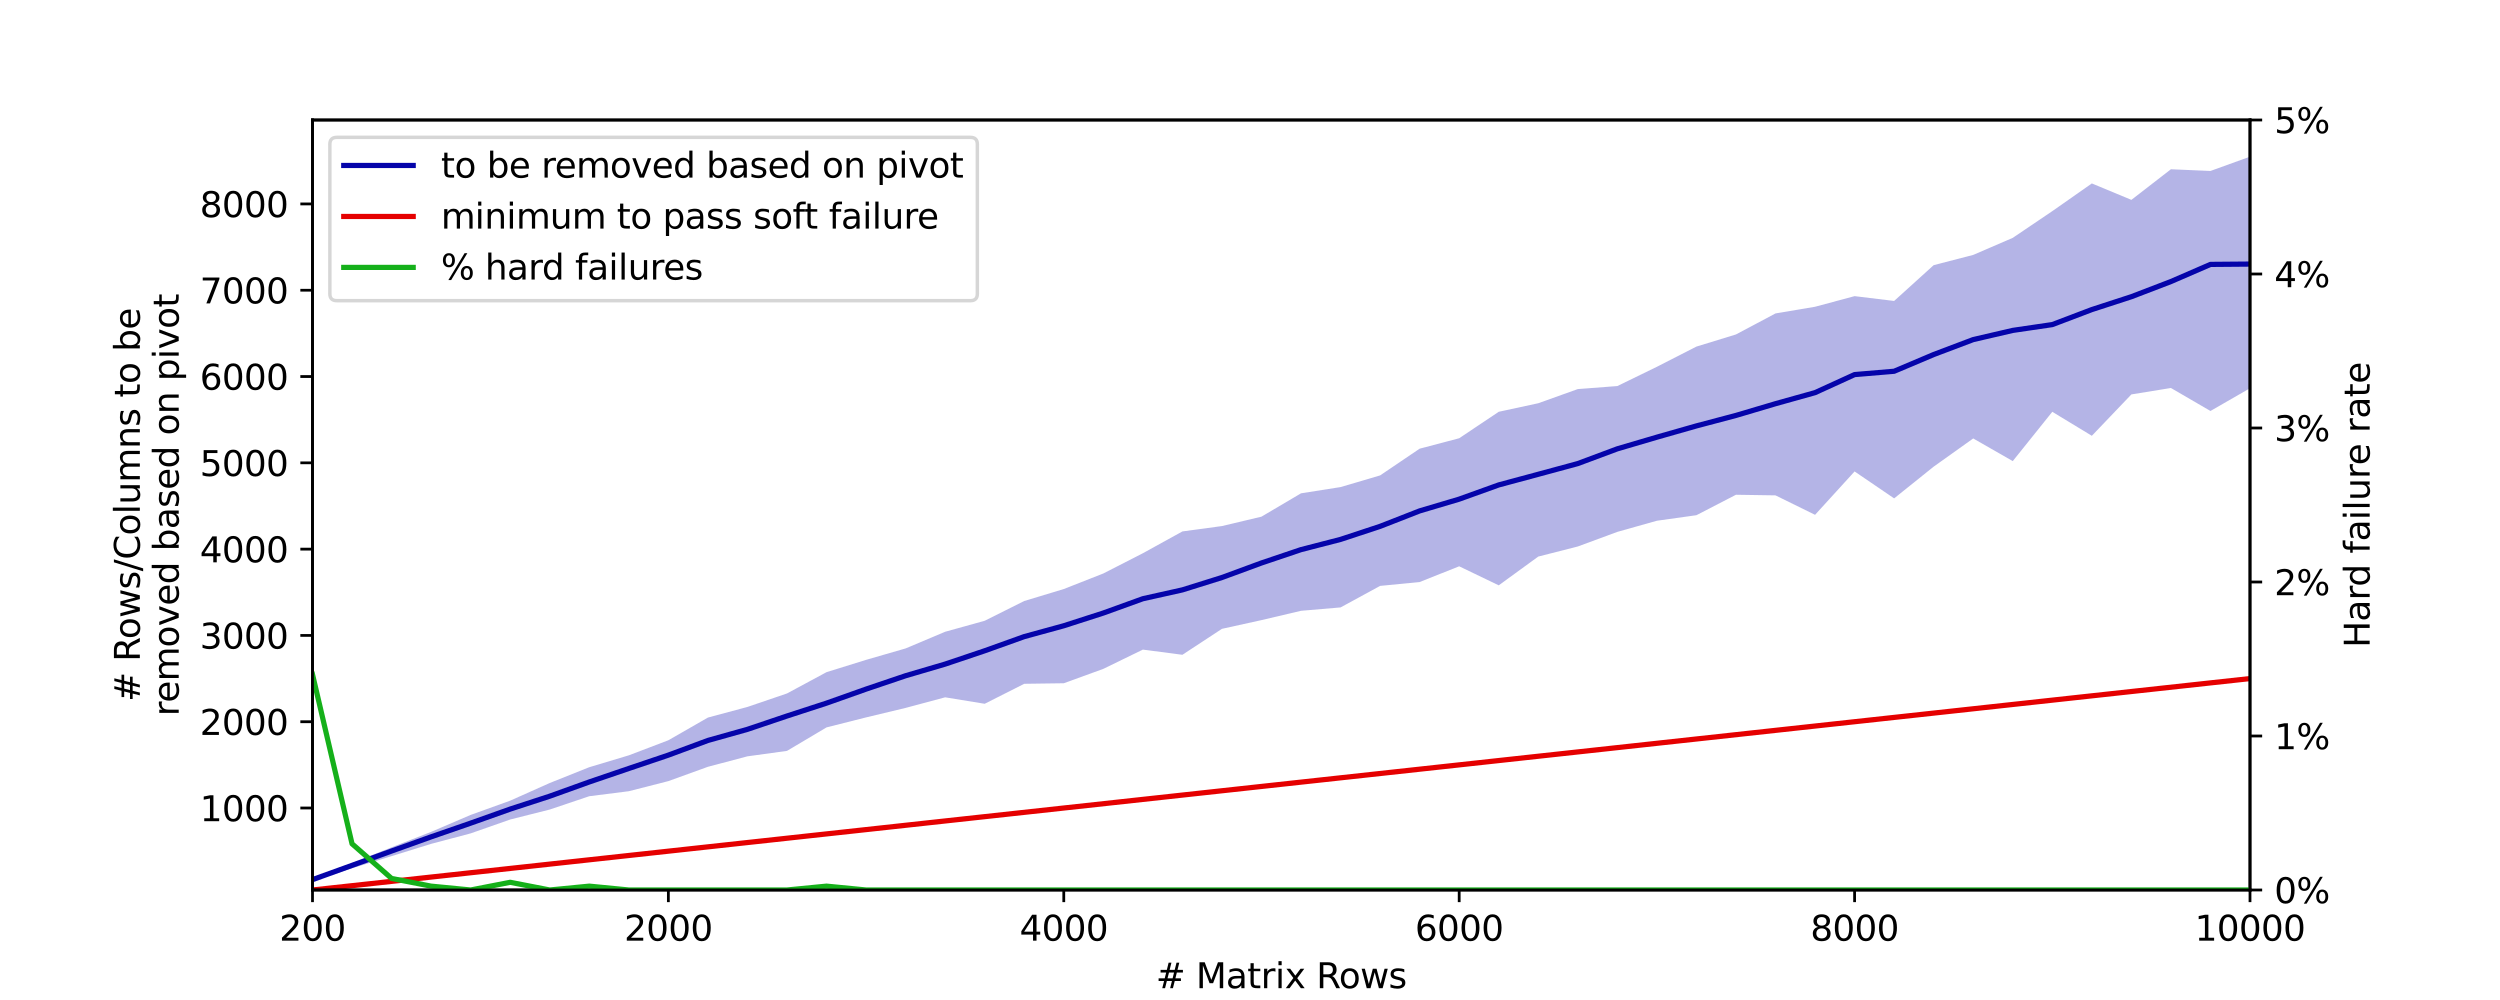 <?xml version="1.0" encoding="utf-8" standalone="no"?>
<!DOCTYPE svg PUBLIC "-//W3C//DTD SVG 1.1//EN"
  "http://www.w3.org/Graphics/SVG/1.1/DTD/svg11.dtd">
<svg xmlns:xlink="http://www.w3.org/1999/xlink" width="720pt" height="288pt" viewBox="0 0 720 288" xmlns="http://www.w3.org/2000/svg" version="1.1">
 <defs>
  <style type="text/css">*{stroke-linejoin: round; stroke-linecap: butt}</style>
 </defs>
 <g id="figure_1">
  <g id="patch_1">
   <path d="M 0 288 
L 720 288 
L 720 0 
L 0 0 
z
" style="fill: #ffffff"/>
  </g>
  <g id="axes_1">
   <g id="patch_2">
    <path d="M 90 256.32 
L 648 256.32 
L 648 34.56 
L 90 34.56 
z
" style="fill: #ffffff"/>
   </g>
   <g id="PolyCollection_1">
    <defs>
     <path id="m0059d0ebf7" d="M 90 -34.207 
L 90 -35.043 
L 101.388 -39.437 
L 112.776 -43.974 
L 124.163 -48.426 
L 135.551 -53.306 
L 146.939 -57.412 
L 158.327 -62.496 
L 169.714 -67.045 
L 181.102 -70.465 
L 192.49 -74.806 
L 203.878 -81.341 
L 215.265 -84.404 
L 226.653 -88.285 
L 238.041 -94.419 
L 249.429 -97.961 
L 260.816 -101.252 
L 272.204 -106.054 
L 283.592 -109.219 
L 294.98 -114.911 
L 306.367 -118.359 
L 317.755 -122.838 
L 329.143 -128.666 
L 340.531 -134.948 
L 351.918 -136.495 
L 363.306 -139.203 
L 374.694 -145.925 
L 386.082 -147.722 
L 397.469 -151.08 
L 408.857 -158.78 
L 420.245 -161.785 
L 431.633 -169.407 
L 443.02 -171.869 
L 454.408 -175.946 
L 465.796 -176.816 
L 477.184 -182.365 
L 488.571 -188.184 
L 499.959 -191.68 
L 511.347 -197.735 
L 522.735 -199.655 
L 534.122 -202.712 
L 545.51 -201.324 
L 556.898 -211.637 
L 568.286 -214.587 
L 579.673 -219.499 
L 591.061 -227.193 
L 602.449 -235.17 
L 613.837 -230.44 
L 625.224 -239.255 
L 636.612 -238.762 
L 648 -242.88 
L 648 -176.191 
L 648 -176.191 
L 636.612 -169.637 
L 625.224 -176.259 
L 613.837 -174.408 
L 602.449 -162.489 
L 591.061 -169.4 
L 579.673 -155.2 
L 568.286 -161.724 
L 556.898 -153.607 
L 545.51 -144.466 
L 534.122 -152.224 
L 522.735 -139.731 
L 511.347 -145.332 
L 499.959 -145.511 
L 488.571 -139.621 
L 477.184 -138.027 
L 465.796 -134.82 
L 454.408 -130.612 
L 443.02 -127.708 
L 431.633 -119.423 
L 420.245 -124.906 
L 408.857 -120.375 
L 397.469 -119.262 
L 386.082 -113.062 
L 374.694 -112.089 
L 363.306 -109.409 
L 351.918 -106.896 
L 340.531 -99.422 
L 329.143 -100.911 
L 317.755 -95.364 
L 306.367 -91.225 
L 294.98 -91.066 
L 283.592 -85.312 
L 272.204 -87.174 
L 260.816 -84.121 
L 249.429 -81.388 
L 238.041 -78.512 
L 226.653 -71.745 
L 215.265 -70.177 
L 203.878 -67.162 
L 192.49 -63.039 
L 181.102 -60.13 
L 169.714 -58.691 
L 158.327 -54.852 
L 146.939 -51.981 
L 135.551 -47.986 
L 124.163 -44.966 
L 112.776 -41.435 
L 101.388 -37.944 
L 90 -34.207 
z
"/>
    </defs>
    <g clip-path="url(#p8e05f87f61)">
     <use xlink:href="#m0059d0ebf7" x="0" y="288" style="fill: #0504aa; fill-opacity: 0.3"/>
    </g>
   </g>
   <g id="matplotlib.axis_1">
    <g id="xtick_1">
     <g id="line2d_1">
      <defs>
       <path id="mf7828ee201" d="M 0 0 
L 0 3.5 
" style="stroke: #000000; stroke-width: 0.8"/>
      </defs>
      <g>
       <use xlink:href="#mf7828ee201" x="90" y="256.32" style="stroke: #000000; stroke-width: 0.8"/>
      </g>
     </g>
     <g id="text_1">
      <!-- 200 -->
      <g transform="translate(80.456 270.918) scale(0.1 -0.1)">
       <defs>
        <path id="DejaVuSans-32" d="M 1228 531 
L 3431 531 
L 3431 0 
L 469 0 
L 469 531 
Q 828 903 1448 1529 
Q 2069 2156 2228 2338 
Q 2531 2678 2651 2914 
Q 2772 3150 2772 3378 
Q 2772 3750 2511 3984 
Q 2250 4219 1831 4219 
Q 1534 4219 1204 4116 
Q 875 4013 500 3803 
L 500 4441 
Q 881 4594 1212 4672 
Q 1544 4750 1819 4750 
Q 2544 4750 2975 4387 
Q 3406 4025 3406 3419 
Q 3406 3131 3298 2873 
Q 3191 2616 2906 2266 
Q 2828 2175 2409 1742 
Q 1991 1309 1228 531 
z
" transform="scale(0.016)"/>
        <path id="DejaVuSans-30" d="M 2034 4250 
Q 1547 4250 1301 3770 
Q 1056 3291 1056 2328 
Q 1056 1369 1301 889 
Q 1547 409 2034 409 
Q 2525 409 2770 889 
Q 3016 1369 3016 2328 
Q 3016 3291 2770 3770 
Q 2525 4250 2034 4250 
z
M 2034 4750 
Q 2819 4750 3233 4129 
Q 3647 3509 3647 2328 
Q 3647 1150 3233 529 
Q 2819 -91 2034 -91 
Q 1250 -91 836 529 
Q 422 1150 422 2328 
Q 422 3509 836 4129 
Q 1250 4750 2034 4750 
z
" transform="scale(0.016)"/>
       </defs>
       <use xlink:href="#DejaVuSans-32"/>
       <use xlink:href="#DejaVuSans-30" x="63.623"/>
       <use xlink:href="#DejaVuSans-30" x="127.246"/>
      </g>
     </g>
    </g>
    <g id="xtick_2">
     <g id="line2d_2">
      <g>
       <use xlink:href="#mf7828ee201" x="192.49" y="256.32" style="stroke: #000000; stroke-width: 0.8"/>
      </g>
     </g>
     <g id="text_2">
      <!-- 2000 -->
      <g transform="translate(179.765 270.918) scale(0.1 -0.1)">
       <use xlink:href="#DejaVuSans-32"/>
       <use xlink:href="#DejaVuSans-30" x="63.623"/>
       <use xlink:href="#DejaVuSans-30" x="127.246"/>
       <use xlink:href="#DejaVuSans-30" x="190.869"/>
      </g>
     </g>
    </g>
    <g id="xtick_3">
     <g id="line2d_3">
      <g>
       <use xlink:href="#mf7828ee201" x="306.367" y="256.32" style="stroke: #000000; stroke-width: 0.8"/>
      </g>
     </g>
     <g id="text_3">
      <!-- 4000 -->
      <g transform="translate(293.642 270.918) scale(0.1 -0.1)">
       <defs>
        <path id="DejaVuSans-34" d="M 2419 4116 
L 825 1625 
L 2419 1625 
L 2419 4116 
z
M 2253 4666 
L 3047 4666 
L 3047 1625 
L 3713 1625 
L 3713 1100 
L 3047 1100 
L 3047 0 
L 2419 0 
L 2419 1100 
L 313 1100 
L 313 1709 
L 2253 4666 
z
" transform="scale(0.016)"/>
       </defs>
       <use xlink:href="#DejaVuSans-34"/>
       <use xlink:href="#DejaVuSans-30" x="63.623"/>
       <use xlink:href="#DejaVuSans-30" x="127.246"/>
       <use xlink:href="#DejaVuSans-30" x="190.869"/>
      </g>
     </g>
    </g>
    <g id="xtick_4">
     <g id="line2d_4">
      <g>
       <use xlink:href="#mf7828ee201" x="420.245" y="256.32" style="stroke: #000000; stroke-width: 0.8"/>
      </g>
     </g>
     <g id="text_4">
      <!-- 6000 -->
      <g transform="translate(407.52 270.918) scale(0.1 -0.1)">
       <defs>
        <path id="DejaVuSans-36" d="M 2113 2584 
Q 1688 2584 1439 2293 
Q 1191 2003 1191 1497 
Q 1191 994 1439 701 
Q 1688 409 2113 409 
Q 2538 409 2786 701 
Q 3034 994 3034 1497 
Q 3034 2003 2786 2293 
Q 2538 2584 2113 2584 
z
M 3366 4563 
L 3366 3988 
Q 3128 4100 2886 4159 
Q 2644 4219 2406 4219 
Q 1781 4219 1451 3797 
Q 1122 3375 1075 2522 
Q 1259 2794 1537 2939 
Q 1816 3084 2150 3084 
Q 2853 3084 3261 2657 
Q 3669 2231 3669 1497 
Q 3669 778 3244 343 
Q 2819 -91 2113 -91 
Q 1303 -91 875 529 
Q 447 1150 447 2328 
Q 447 3434 972 4092 
Q 1497 4750 2381 4750 
Q 2619 4750 2861 4703 
Q 3103 4656 3366 4563 
z
" transform="scale(0.016)"/>
       </defs>
       <use xlink:href="#DejaVuSans-36"/>
       <use xlink:href="#DejaVuSans-30" x="63.623"/>
       <use xlink:href="#DejaVuSans-30" x="127.246"/>
       <use xlink:href="#DejaVuSans-30" x="190.869"/>
      </g>
     </g>
    </g>
    <g id="xtick_5">
     <g id="line2d_5">
      <g>
       <use xlink:href="#mf7828ee201" x="534.122" y="256.32" style="stroke: #000000; stroke-width: 0.8"/>
      </g>
     </g>
     <g id="text_5">
      <!-- 8000 -->
      <g transform="translate(521.397 270.918) scale(0.1 -0.1)">
       <defs>
        <path id="DejaVuSans-38" d="M 2034 2216 
Q 1584 2216 1326 1975 
Q 1069 1734 1069 1313 
Q 1069 891 1326 650 
Q 1584 409 2034 409 
Q 2484 409 2743 651 
Q 3003 894 3003 1313 
Q 3003 1734 2745 1975 
Q 2488 2216 2034 2216 
z
M 1403 2484 
Q 997 2584 770 2862 
Q 544 3141 544 3541 
Q 544 4100 942 4425 
Q 1341 4750 2034 4750 
Q 2731 4750 3128 4425 
Q 3525 4100 3525 3541 
Q 3525 3141 3298 2862 
Q 3072 2584 2669 2484 
Q 3125 2378 3379 2068 
Q 3634 1759 3634 1313 
Q 3634 634 3220 271 
Q 2806 -91 2034 -91 
Q 1263 -91 848 271 
Q 434 634 434 1313 
Q 434 1759 690 2068 
Q 947 2378 1403 2484 
z
M 1172 3481 
Q 1172 3119 1398 2916 
Q 1625 2713 2034 2713 
Q 2441 2713 2670 2916 
Q 2900 3119 2900 3481 
Q 2900 3844 2670 4047 
Q 2441 4250 2034 4250 
Q 1625 4250 1398 4047 
Q 1172 3844 1172 3481 
z
" transform="scale(0.016)"/>
       </defs>
       <use xlink:href="#DejaVuSans-38"/>
       <use xlink:href="#DejaVuSans-30" x="63.623"/>
       <use xlink:href="#DejaVuSans-30" x="127.246"/>
       <use xlink:href="#DejaVuSans-30" x="190.869"/>
      </g>
     </g>
    </g>
    <g id="xtick_6">
     <g id="line2d_6">
      <g>
       <use xlink:href="#mf7828ee201" x="648" y="256.32" style="stroke: #000000; stroke-width: 0.8"/>
      </g>
     </g>
     <g id="text_6">
      <!-- 10000 -->
      <g transform="translate(632.094 270.918) scale(0.1 -0.1)">
       <defs>
        <path id="DejaVuSans-31" d="M 794 531 
L 1825 531 
L 1825 4091 
L 703 3866 
L 703 4441 
L 1819 4666 
L 2450 4666 
L 2450 531 
L 3481 531 
L 3481 0 
L 794 0 
L 794 531 
z
" transform="scale(0.016)"/>
       </defs>
       <use xlink:href="#DejaVuSans-31"/>
       <use xlink:href="#DejaVuSans-30" x="63.623"/>
       <use xlink:href="#DejaVuSans-30" x="127.246"/>
       <use xlink:href="#DejaVuSans-30" x="190.869"/>
       <use xlink:href="#DejaVuSans-30" x="254.492"/>
      </g>
     </g>
    </g>
    <g id="text_7">
     <!-- # Matrix Rows -->
     <g transform="translate(332.887 284.597) scale(0.1 -0.1)">
      <defs>
       <path id="DejaVuSans-23" d="M 3272 2816 
L 2363 2816 
L 2100 1772 
L 3016 1772 
L 3272 2816 
z
M 2803 4594 
L 2478 3297 
L 3391 3297 
L 3719 4594 
L 4219 4594 
L 3897 3297 
L 4872 3297 
L 4872 2816 
L 3775 2816 
L 3519 1772 
L 4513 1772 
L 4513 1294 
L 3397 1294 
L 3072 0 
L 2572 0 
L 2894 1294 
L 1978 1294 
L 1656 0 
L 1153 0 
L 1478 1294 
L 494 1294 
L 494 1772 
L 1594 1772 
L 1856 2816 
L 850 2816 
L 850 3297 
L 1978 3297 
L 2297 4594 
L 2803 4594 
z
" transform="scale(0.016)"/>
       <path id="DejaVuSans-20" transform="scale(0.016)"/>
       <path id="DejaVuSans-4d" d="M 628 4666 
L 1569 4666 
L 2759 1491 
L 3956 4666 
L 4897 4666 
L 4897 0 
L 4281 0 
L 4281 4097 
L 3078 897 
L 2444 897 
L 1241 4097 
L 1241 0 
L 628 0 
L 628 4666 
z
" transform="scale(0.016)"/>
       <path id="DejaVuSans-61" d="M 2194 1759 
Q 1497 1759 1228 1600 
Q 959 1441 959 1056 
Q 959 750 1161 570 
Q 1363 391 1709 391 
Q 2188 391 2477 730 
Q 2766 1069 2766 1631 
L 2766 1759 
L 2194 1759 
z
M 3341 1997 
L 3341 0 
L 2766 0 
L 2766 531 
Q 2569 213 2275 61 
Q 1981 -91 1556 -91 
Q 1019 -91 701 211 
Q 384 513 384 1019 
Q 384 1609 779 1909 
Q 1175 2209 1959 2209 
L 2766 2209 
L 2766 2266 
Q 2766 2663 2505 2880 
Q 2244 3097 1772 3097 
Q 1472 3097 1187 3025 
Q 903 2953 641 2809 
L 641 3341 
Q 956 3463 1253 3523 
Q 1550 3584 1831 3584 
Q 2591 3584 2966 3190 
Q 3341 2797 3341 1997 
z
" transform="scale(0.016)"/>
       <path id="DejaVuSans-74" d="M 1172 4494 
L 1172 3500 
L 2356 3500 
L 2356 3053 
L 1172 3053 
L 1172 1153 
Q 1172 725 1289 603 
Q 1406 481 1766 481 
L 2356 481 
L 2356 0 
L 1766 0 
Q 1100 0 847 248 
Q 594 497 594 1153 
L 594 3053 
L 172 3053 
L 172 3500 
L 594 3500 
L 594 4494 
L 1172 4494 
z
" transform="scale(0.016)"/>
       <path id="DejaVuSans-72" d="M 2631 2963 
Q 2534 3019 2420 3045 
Q 2306 3072 2169 3072 
Q 1681 3072 1420 2755 
Q 1159 2438 1159 1844 
L 1159 0 
L 581 0 
L 581 3500 
L 1159 3500 
L 1159 2956 
Q 1341 3275 1631 3429 
Q 1922 3584 2338 3584 
Q 2397 3584 2469 3576 
Q 2541 3569 2628 3553 
L 2631 2963 
z
" transform="scale(0.016)"/>
       <path id="DejaVuSans-69" d="M 603 3500 
L 1178 3500 
L 1178 0 
L 603 0 
L 603 3500 
z
M 603 4863 
L 1178 4863 
L 1178 4134 
L 603 4134 
L 603 4863 
z
" transform="scale(0.016)"/>
       <path id="DejaVuSans-78" d="M 3513 3500 
L 2247 1797 
L 3578 0 
L 2900 0 
L 1881 1375 
L 863 0 
L 184 0 
L 1544 1831 
L 300 3500 
L 978 3500 
L 1906 2253 
L 2834 3500 
L 3513 3500 
z
" transform="scale(0.016)"/>
       <path id="DejaVuSans-52" d="M 2841 2188 
Q 3044 2119 3236 1894 
Q 3428 1669 3622 1275 
L 4263 0 
L 3584 0 
L 2988 1197 
Q 2756 1666 2539 1819 
Q 2322 1972 1947 1972 
L 1259 1972 
L 1259 0 
L 628 0 
L 628 4666 
L 2053 4666 
Q 2853 4666 3247 4331 
Q 3641 3997 3641 3322 
Q 3641 2881 3436 2590 
Q 3231 2300 2841 2188 
z
M 1259 4147 
L 1259 2491 
L 2053 2491 
Q 2509 2491 2742 2702 
Q 2975 2913 2975 3322 
Q 2975 3731 2742 3939 
Q 2509 4147 2053 4147 
L 1259 4147 
z
" transform="scale(0.016)"/>
       <path id="DejaVuSans-6f" d="M 1959 3097 
Q 1497 3097 1228 2736 
Q 959 2375 959 1747 
Q 959 1119 1226 758 
Q 1494 397 1959 397 
Q 2419 397 2687 759 
Q 2956 1122 2956 1747 
Q 2956 2369 2687 2733 
Q 2419 3097 1959 3097 
z
M 1959 3584 
Q 2709 3584 3137 3096 
Q 3566 2609 3566 1747 
Q 3566 888 3137 398 
Q 2709 -91 1959 -91 
Q 1206 -91 779 398 
Q 353 888 353 1747 
Q 353 2609 779 3096 
Q 1206 3584 1959 3584 
z
" transform="scale(0.016)"/>
       <path id="DejaVuSans-77" d="M 269 3500 
L 844 3500 
L 1563 769 
L 2278 3500 
L 2956 3500 
L 3675 769 
L 4391 3500 
L 4966 3500 
L 4050 0 
L 3372 0 
L 2619 2869 
L 1863 0 
L 1184 0 
L 269 3500 
z
" transform="scale(0.016)"/>
       <path id="DejaVuSans-73" d="M 2834 3397 
L 2834 2853 
Q 2591 2978 2328 3040 
Q 2066 3103 1784 3103 
Q 1356 3103 1142 2972 
Q 928 2841 928 2578 
Q 928 2378 1081 2264 
Q 1234 2150 1697 2047 
L 1894 2003 
Q 2506 1872 2764 1633 
Q 3022 1394 3022 966 
Q 3022 478 2636 193 
Q 2250 -91 1575 -91 
Q 1294 -91 989 -36 
Q 684 19 347 128 
L 347 722 
Q 666 556 975 473 
Q 1284 391 1588 391 
Q 1994 391 2212 530 
Q 2431 669 2431 922 
Q 2431 1156 2273 1281 
Q 2116 1406 1581 1522 
L 1381 1569 
Q 847 1681 609 1914 
Q 372 2147 372 2553 
Q 372 3047 722 3315 
Q 1072 3584 1716 3584 
Q 2034 3584 2315 3537 
Q 2597 3491 2834 3397 
z
" transform="scale(0.016)"/>
      </defs>
      <use xlink:href="#DejaVuSans-23"/>
      <use xlink:href="#DejaVuSans-20" x="83.789"/>
      <use xlink:href="#DejaVuSans-4d" x="115.576"/>
      <use xlink:href="#DejaVuSans-61" x="201.855"/>
      <use xlink:href="#DejaVuSans-74" x="263.135"/>
      <use xlink:href="#DejaVuSans-72" x="302.344"/>
      <use xlink:href="#DejaVuSans-69" x="343.457"/>
      <use xlink:href="#DejaVuSans-78" x="371.24"/>
      <use xlink:href="#DejaVuSans-20" x="430.42"/>
      <use xlink:href="#DejaVuSans-52" x="462.207"/>
      <use xlink:href="#DejaVuSans-6f" x="527.189"/>
      <use xlink:href="#DejaVuSans-77" x="588.371"/>
      <use xlink:href="#DejaVuSans-73" x="670.158"/>
     </g>
    </g>
   </g>
   <g id="matplotlib.axis_2">
    <g id="ytick_1">
     <g id="line2d_7">
      <defs>
       <path id="m1d99cfb89a" d="M 0 0 
L -3.5 0 
" style="stroke: #000000; stroke-width: 0.8"/>
      </defs>
      <g>
       <use xlink:href="#m1d99cfb89a" x="90" y="232.709" style="stroke: #000000; stroke-width: 0.8"/>
      </g>
     </g>
     <g id="text_8">
      <!-- 1000 -->
      <g transform="translate(57.55 236.509) scale(0.1 -0.1)">
       <use xlink:href="#DejaVuSans-31"/>
       <use xlink:href="#DejaVuSans-30" x="63.623"/>
       <use xlink:href="#DejaVuSans-30" x="127.246"/>
       <use xlink:href="#DejaVuSans-30" x="190.869"/>
      </g>
     </g>
    </g>
    <g id="ytick_2">
     <g id="line2d_8">
      <g>
       <use xlink:href="#m1d99cfb89a" x="90" y="207.856" style="stroke: #000000; stroke-width: 0.8"/>
      </g>
     </g>
     <g id="text_9">
      <!-- 2000 -->
      <g transform="translate(57.55 211.655) scale(0.1 -0.1)">
       <use xlink:href="#DejaVuSans-32"/>
       <use xlink:href="#DejaVuSans-30" x="63.623"/>
       <use xlink:href="#DejaVuSans-30" x="127.246"/>
       <use xlink:href="#DejaVuSans-30" x="190.869"/>
      </g>
     </g>
    </g>
    <g id="ytick_3">
     <g id="line2d_9">
      <g>
       <use xlink:href="#m1d99cfb89a" x="90" y="183.003" style="stroke: #000000; stroke-width: 0.8"/>
      </g>
     </g>
     <g id="text_10">
      <!-- 3000 -->
      <g transform="translate(57.55 186.802) scale(0.1 -0.1)">
       <defs>
        <path id="DejaVuSans-33" d="M 2597 2516 
Q 3050 2419 3304 2112 
Q 3559 1806 3559 1356 
Q 3559 666 3084 287 
Q 2609 -91 1734 -91 
Q 1441 -91 1130 -33 
Q 819 25 488 141 
L 488 750 
Q 750 597 1062 519 
Q 1375 441 1716 441 
Q 2309 441 2620 675 
Q 2931 909 2931 1356 
Q 2931 1769 2642 2001 
Q 2353 2234 1838 2234 
L 1294 2234 
L 1294 2753 
L 1863 2753 
Q 2328 2753 2575 2939 
Q 2822 3125 2822 3475 
Q 2822 3834 2567 4026 
Q 2313 4219 1838 4219 
Q 1578 4219 1281 4162 
Q 984 4106 628 3988 
L 628 4550 
Q 988 4650 1302 4700 
Q 1616 4750 1894 4750 
Q 2613 4750 3031 4423 
Q 3450 4097 3450 3541 
Q 3450 3153 3228 2886 
Q 3006 2619 2597 2516 
z
" transform="scale(0.016)"/>
       </defs>
       <use xlink:href="#DejaVuSans-33"/>
       <use xlink:href="#DejaVuSans-30" x="63.623"/>
       <use xlink:href="#DejaVuSans-30" x="127.246"/>
       <use xlink:href="#DejaVuSans-30" x="190.869"/>
      </g>
     </g>
    </g>
    <g id="ytick_4">
     <g id="line2d_10">
      <g>
       <use xlink:href="#m1d99cfb89a" x="90" y="158.149" style="stroke: #000000; stroke-width: 0.8"/>
      </g>
     </g>
     <g id="text_11">
      <!-- 4000 -->
      <g transform="translate(57.55 161.949) scale(0.1 -0.1)">
       <use xlink:href="#DejaVuSans-34"/>
       <use xlink:href="#DejaVuSans-30" x="63.623"/>
       <use xlink:href="#DejaVuSans-30" x="127.246"/>
       <use xlink:href="#DejaVuSans-30" x="190.869"/>
      </g>
     </g>
    </g>
    <g id="ytick_5">
     <g id="line2d_11">
      <g>
       <use xlink:href="#m1d99cfb89a" x="90" y="133.296" style="stroke: #000000; stroke-width: 0.8"/>
      </g>
     </g>
     <g id="text_12">
      <!-- 5000 -->
      <g transform="translate(57.55 137.095) scale(0.1 -0.1)">
       <defs>
        <path id="DejaVuSans-35" d="M 691 4666 
L 3169 4666 
L 3169 4134 
L 1269 4134 
L 1269 2991 
Q 1406 3038 1543 3061 
Q 1681 3084 1819 3084 
Q 2600 3084 3056 2656 
Q 3513 2228 3513 1497 
Q 3513 744 3044 326 
Q 2575 -91 1722 -91 
Q 1428 -91 1123 -41 
Q 819 9 494 109 
L 494 744 
Q 775 591 1075 516 
Q 1375 441 1709 441 
Q 2250 441 2565 725 
Q 2881 1009 2881 1497 
Q 2881 1984 2565 2268 
Q 2250 2553 1709 2553 
Q 1456 2553 1204 2497 
Q 953 2441 691 2322 
L 691 4666 
z
" transform="scale(0.016)"/>
       </defs>
       <use xlink:href="#DejaVuSans-35"/>
       <use xlink:href="#DejaVuSans-30" x="63.623"/>
       <use xlink:href="#DejaVuSans-30" x="127.246"/>
       <use xlink:href="#DejaVuSans-30" x="190.869"/>
      </g>
     </g>
    </g>
    <g id="ytick_6">
     <g id="line2d_12">
      <g>
       <use xlink:href="#m1d99cfb89a" x="90" y="108.443" style="stroke: #000000; stroke-width: 0.8"/>
      </g>
     </g>
     <g id="text_13">
      <!-- 6000 -->
      <g transform="translate(57.55 112.242) scale(0.1 -0.1)">
       <use xlink:href="#DejaVuSans-36"/>
       <use xlink:href="#DejaVuSans-30" x="63.623"/>
       <use xlink:href="#DejaVuSans-30" x="127.246"/>
       <use xlink:href="#DejaVuSans-30" x="190.869"/>
      </g>
     </g>
    </g>
    <g id="ytick_7">
     <g id="line2d_13">
      <g>
       <use xlink:href="#m1d99cfb89a" x="90" y="83.589" style="stroke: #000000; stroke-width: 0.8"/>
      </g>
     </g>
     <g id="text_14">
      <!-- 7000 -->
      <g transform="translate(57.55 87.388) scale(0.1 -0.1)">
       <defs>
        <path id="DejaVuSans-37" d="M 525 4666 
L 3525 4666 
L 3525 4397 
L 1831 0 
L 1172 0 
L 2766 4134 
L 525 4134 
L 525 4666 
z
" transform="scale(0.016)"/>
       </defs>
       <use xlink:href="#DejaVuSans-37"/>
       <use xlink:href="#DejaVuSans-30" x="63.623"/>
       <use xlink:href="#DejaVuSans-30" x="127.246"/>
       <use xlink:href="#DejaVuSans-30" x="190.869"/>
      </g>
     </g>
    </g>
    <g id="ytick_8">
     <g id="line2d_14">
      <g>
       <use xlink:href="#m1d99cfb89a" x="90" y="58.736" style="stroke: #000000; stroke-width: 0.8"/>
      </g>
     </g>
     <g id="text_15">
      <!-- 8000 -->
      <g transform="translate(57.55 62.535) scale(0.1 -0.1)">
       <use xlink:href="#DejaVuSans-38"/>
       <use xlink:href="#DejaVuSans-30" x="63.623"/>
       <use xlink:href="#DejaVuSans-30" x="127.246"/>
       <use xlink:href="#DejaVuSans-30" x="190.869"/>
      </g>
     </g>
    </g>
    <g id="text_16">
     <!-- # Rows/Columns to be -->
     <g transform="translate(40.273 202.106) rotate(-90) scale(0.1 -0.1)">
      <defs>
       <path id="DejaVuSans-2f" d="M 1625 4666 
L 2156 4666 
L 531 -594 
L 0 -594 
L 1625 4666 
z
" transform="scale(0.016)"/>
       <path id="DejaVuSans-43" d="M 4122 4306 
L 4122 3641 
Q 3803 3938 3442 4084 
Q 3081 4231 2675 4231 
Q 1875 4231 1450 3742 
Q 1025 3253 1025 2328 
Q 1025 1406 1450 917 
Q 1875 428 2675 428 
Q 3081 428 3442 575 
Q 3803 722 4122 1019 
L 4122 359 
Q 3791 134 3420 21 
Q 3050 -91 2638 -91 
Q 1578 -91 968 557 
Q 359 1206 359 2328 
Q 359 3453 968 4101 
Q 1578 4750 2638 4750 
Q 3056 4750 3426 4639 
Q 3797 4528 4122 4306 
z
" transform="scale(0.016)"/>
       <path id="DejaVuSans-6c" d="M 603 4863 
L 1178 4863 
L 1178 0 
L 603 0 
L 603 4863 
z
" transform="scale(0.016)"/>
       <path id="DejaVuSans-75" d="M 544 1381 
L 544 3500 
L 1119 3500 
L 1119 1403 
Q 1119 906 1312 657 
Q 1506 409 1894 409 
Q 2359 409 2629 706 
Q 2900 1003 2900 1516 
L 2900 3500 
L 3475 3500 
L 3475 0 
L 2900 0 
L 2900 538 
Q 2691 219 2414 64 
Q 2138 -91 1772 -91 
Q 1169 -91 856 284 
Q 544 659 544 1381 
z
M 1991 3584 
L 1991 3584 
z
" transform="scale(0.016)"/>
       <path id="DejaVuSans-6d" d="M 3328 2828 
Q 3544 3216 3844 3400 
Q 4144 3584 4550 3584 
Q 5097 3584 5394 3201 
Q 5691 2819 5691 2113 
L 5691 0 
L 5113 0 
L 5113 2094 
Q 5113 2597 4934 2840 
Q 4756 3084 4391 3084 
Q 3944 3084 3684 2787 
Q 3425 2491 3425 1978 
L 3425 0 
L 2847 0 
L 2847 2094 
Q 2847 2600 2669 2842 
Q 2491 3084 2119 3084 
Q 1678 3084 1418 2786 
Q 1159 2488 1159 1978 
L 1159 0 
L 581 0 
L 581 3500 
L 1159 3500 
L 1159 2956 
Q 1356 3278 1631 3431 
Q 1906 3584 2284 3584 
Q 2666 3584 2933 3390 
Q 3200 3197 3328 2828 
z
" transform="scale(0.016)"/>
       <path id="DejaVuSans-6e" d="M 3513 2113 
L 3513 0 
L 2938 0 
L 2938 2094 
Q 2938 2591 2744 2837 
Q 2550 3084 2163 3084 
Q 1697 3084 1428 2787 
Q 1159 2491 1159 1978 
L 1159 0 
L 581 0 
L 581 3500 
L 1159 3500 
L 1159 2956 
Q 1366 3272 1645 3428 
Q 1925 3584 2291 3584 
Q 2894 3584 3203 3211 
Q 3513 2838 3513 2113 
z
" transform="scale(0.016)"/>
       <path id="DejaVuSans-62" d="M 3116 1747 
Q 3116 2381 2855 2742 
Q 2594 3103 2138 3103 
Q 1681 3103 1420 2742 
Q 1159 2381 1159 1747 
Q 1159 1113 1420 752 
Q 1681 391 2138 391 
Q 2594 391 2855 752 
Q 3116 1113 3116 1747 
z
M 1159 2969 
Q 1341 3281 1617 3432 
Q 1894 3584 2278 3584 
Q 2916 3584 3314 3078 
Q 3713 2572 3713 1747 
Q 3713 922 3314 415 
Q 2916 -91 2278 -91 
Q 1894 -91 1617 61 
Q 1341 213 1159 525 
L 1159 0 
L 581 0 
L 581 4863 
L 1159 4863 
L 1159 2969 
z
" transform="scale(0.016)"/>
       <path id="DejaVuSans-65" d="M 3597 1894 
L 3597 1613 
L 953 1613 
Q 991 1019 1311 708 
Q 1631 397 2203 397 
Q 2534 397 2845 478 
Q 3156 559 3463 722 
L 3463 178 
Q 3153 47 2828 -22 
Q 2503 -91 2169 -91 
Q 1331 -91 842 396 
Q 353 884 353 1716 
Q 353 2575 817 3079 
Q 1281 3584 2069 3584 
Q 2775 3584 3186 3129 
Q 3597 2675 3597 1894 
z
M 3022 2063 
Q 3016 2534 2758 2815 
Q 2500 3097 2075 3097 
Q 1594 3097 1305 2825 
Q 1016 2553 972 2059 
L 3022 2063 
z
" transform="scale(0.016)"/>
      </defs>
      <use xlink:href="#DejaVuSans-23"/>
      <use xlink:href="#DejaVuSans-20" x="83.789"/>
      <use xlink:href="#DejaVuSans-52" x="115.576"/>
      <use xlink:href="#DejaVuSans-6f" x="180.559"/>
      <use xlink:href="#DejaVuSans-77" x="241.74"/>
      <use xlink:href="#DejaVuSans-73" x="323.527"/>
      <use xlink:href="#DejaVuSans-2f" x="375.627"/>
      <use xlink:href="#DejaVuSans-43" x="409.318"/>
      <use xlink:href="#DejaVuSans-6f" x="479.143"/>
      <use xlink:href="#DejaVuSans-6c" x="540.324"/>
      <use xlink:href="#DejaVuSans-75" x="568.107"/>
      <use xlink:href="#DejaVuSans-6d" x="631.486"/>
      <use xlink:href="#DejaVuSans-6e" x="728.898"/>
      <use xlink:href="#DejaVuSans-73" x="792.277"/>
      <use xlink:href="#DejaVuSans-20" x="844.377"/>
      <use xlink:href="#DejaVuSans-74" x="876.164"/>
      <use xlink:href="#DejaVuSans-6f" x="915.373"/>
      <use xlink:href="#DejaVuSans-20" x="976.555"/>
      <use xlink:href="#DejaVuSans-62" x="1008.342"/>
      <use xlink:href="#DejaVuSans-65" x="1071.818"/>
     </g>
     <!-- removed based on pivot -->
     <g transform="translate(51.47 206.231) rotate(-90) scale(0.1 -0.1)">
      <defs>
       <path id="DejaVuSans-76" d="M 191 3500 
L 800 3500 
L 1894 563 
L 2988 3500 
L 3597 3500 
L 2284 0 
L 1503 0 
L 191 3500 
z
" transform="scale(0.016)"/>
       <path id="DejaVuSans-64" d="M 2906 2969 
L 2906 4863 
L 3481 4863 
L 3481 0 
L 2906 0 
L 2906 525 
Q 2725 213 2448 61 
Q 2172 -91 1784 -91 
Q 1150 -91 751 415 
Q 353 922 353 1747 
Q 353 2572 751 3078 
Q 1150 3584 1784 3584 
Q 2172 3584 2448 3432 
Q 2725 3281 2906 2969 
z
M 947 1747 
Q 947 1113 1208 752 
Q 1469 391 1925 391 
Q 2381 391 2643 752 
Q 2906 1113 2906 1747 
Q 2906 2381 2643 2742 
Q 2381 3103 1925 3103 
Q 1469 3103 1208 2742 
Q 947 2381 947 1747 
z
" transform="scale(0.016)"/>
       <path id="DejaVuSans-70" d="M 1159 525 
L 1159 -1331 
L 581 -1331 
L 581 3500 
L 1159 3500 
L 1159 2969 
Q 1341 3281 1617 3432 
Q 1894 3584 2278 3584 
Q 2916 3584 3314 3078 
Q 3713 2572 3713 1747 
Q 3713 922 3314 415 
Q 2916 -91 2278 -91 
Q 1894 -91 1617 61 
Q 1341 213 1159 525 
z
M 3116 1747 
Q 3116 2381 2855 2742 
Q 2594 3103 2138 3103 
Q 1681 3103 1420 2742 
Q 1159 2381 1159 1747 
Q 1159 1113 1420 752 
Q 1681 391 2138 391 
Q 2594 391 2855 752 
Q 3116 1113 3116 1747 
z
" transform="scale(0.016)"/>
      </defs>
      <use xlink:href="#DejaVuSans-72"/>
      <use xlink:href="#DejaVuSans-65" x="38.863"/>
      <use xlink:href="#DejaVuSans-6d" x="100.387"/>
      <use xlink:href="#DejaVuSans-6f" x="197.799"/>
      <use xlink:href="#DejaVuSans-76" x="258.98"/>
      <use xlink:href="#DejaVuSans-65" x="318.16"/>
      <use xlink:href="#DejaVuSans-64" x="379.684"/>
      <use xlink:href="#DejaVuSans-20" x="443.16"/>
      <use xlink:href="#DejaVuSans-62" x="474.947"/>
      <use xlink:href="#DejaVuSans-61" x="538.424"/>
      <use xlink:href="#DejaVuSans-73" x="599.703"/>
      <use xlink:href="#DejaVuSans-65" x="651.803"/>
      <use xlink:href="#DejaVuSans-64" x="713.326"/>
      <use xlink:href="#DejaVuSans-20" x="776.803"/>
      <use xlink:href="#DejaVuSans-6f" x="808.59"/>
      <use xlink:href="#DejaVuSans-6e" x="869.771"/>
      <use xlink:href="#DejaVuSans-20" x="933.15"/>
      <use xlink:href="#DejaVuSans-70" x="964.938"/>
      <use xlink:href="#DejaVuSans-69" x="1028.414"/>
      <use xlink:href="#DejaVuSans-76" x="1056.197"/>
      <use xlink:href="#DejaVuSans-6f" x="1115.377"/>
      <use xlink:href="#DejaVuSans-74" x="1176.559"/>
     </g>
    </g>
   </g>
   <g id="line2d_15">
    <path d="M 90 253.334 
L 101.388 249.227 
L 112.776 245.092 
L 124.163 241.009 
L 135.551 237.064 
L 146.939 233.014 
L 158.327 229.301 
L 169.714 225.204 
L 181.102 221.319 
L 192.49 217.473 
L 203.878 213.251 
L 215.265 210.048 
L 226.653 206.207 
L 238.041 202.501 
L 249.429 198.463 
L 260.816 194.611 
L 272.204 191.26 
L 283.592 187.423 
L 294.98 183.344 
L 306.367 180.219 
L 317.755 176.55 
L 329.143 172.432 
L 340.531 169.886 
L 351.918 166.325 
L 363.306 162.134 
L 374.694 158.29 
L 386.082 155.348 
L 397.469 151.59 
L 408.857 147.14 
L 420.245 143.755 
L 431.633 139.659 
L 443.02 136.593 
L 454.408 133.507 
L 465.796 129.26 
L 477.184 125.907 
L 488.571 122.661 
L 499.959 119.644 
L 511.347 116.263 
L 522.735 113.078 
L 534.122 107.881 
L 545.51 106.922 
L 556.898 102.106 
L 568.286 97.801 
L 579.673 95.156 
L 591.061 93.482 
L 602.449 89.156 
L 613.837 85.45 
L 625.224 81.085 
L 636.612 76.149 
L 648 76.052 
" clip-path="url(#p8e05f87f61)" style="fill: none; stroke: #0504aa; stroke-width: 1.5; stroke-linecap: square"/>
   </g>
   <g id="line2d_16">
    <path d="M 90 256.32 
L 101.388 255.077 
L 112.776 253.835 
L 124.163 252.592 
L 135.551 251.349 
L 146.939 250.107 
L 158.327 248.864 
L 169.714 247.621 
L 181.102 246.379 
L 192.49 245.136 
L 203.878 243.893 
L 215.265 242.651 
L 226.653 241.408 
L 238.041 240.165 
L 249.429 238.923 
L 260.816 237.68 
L 272.204 236.437 
L 283.592 235.195 
L 294.98 233.952 
L 306.367 232.709 
L 317.755 231.467 
L 329.143 230.224 
L 340.531 228.981 
L 351.918 227.739 
L 363.306 226.496 
L 374.694 225.253 
L 386.082 224.011 
L 397.469 222.768 
L 408.857 221.525 
L 420.245 220.283 
L 431.633 219.04 
L 443.02 217.797 
L 454.408 216.555 
L 465.796 215.312 
L 477.184 214.069 
L 488.571 212.827 
L 499.959 211.584 
L 511.347 210.341 
L 522.735 209.099 
L 534.122 207.856 
L 545.51 206.613 
L 556.898 205.371 
L 568.286 204.128 
L 579.673 202.885 
L 591.061 201.643 
L 602.449 200.4 
L 613.837 199.157 
L 625.224 197.915 
L 636.612 196.672 
L 648 195.429 
" clip-path="url(#p8e05f87f61)" style="fill: none; stroke: #e50000; stroke-width: 1.5; stroke-linecap: square"/>
   </g>
   <g id="patch_3">
    <path d="M 90 256.32 
L 90 34.56 
" style="fill: none; stroke: #000000; stroke-width: 0.8; stroke-linejoin: miter; stroke-linecap: square"/>
   </g>
   <g id="patch_4">
    <path d="M 648 256.32 
L 648 34.56 
" style="fill: none; stroke: #000000; stroke-width: 0.8; stroke-linejoin: miter; stroke-linecap: square"/>
   </g>
   <g id="patch_5">
    <path d="M 90 256.32 
L 648 256.32 
" style="fill: none; stroke: #000000; stroke-width: 0.8; stroke-linejoin: miter; stroke-linecap: square"/>
   </g>
   <g id="patch_6">
    <path d="M 90 34.56 
L 648 34.56 
" style="fill: none; stroke: #000000; stroke-width: 0.8; stroke-linejoin: miter; stroke-linecap: square"/>
   </g>
  </g>
  <g id="axes_2">
   <g id="matplotlib.axis_3">
    <g id="ytick_9">
     <g id="line2d_17">
      <defs>
       <path id="mf671cc83aa" d="M 0 0 
L 3.5 0 
" style="stroke: #000000; stroke-width: 0.8"/>
      </defs>
      <g>
       <use xlink:href="#mf671cc83aa" x="648" y="256.32" style="stroke: #000000; stroke-width: 0.8"/>
      </g>
     </g>
     <g id="text_17">
      <!-- 0% -->
      <g transform="translate(655 260.119) scale(0.1 -0.1)">
       <defs>
        <path id="DejaVuSans-25" d="M 4653 2053 
Q 4381 2053 4226 1822 
Q 4072 1591 4072 1178 
Q 4072 772 4226 539 
Q 4381 306 4653 306 
Q 4919 306 5073 539 
Q 5228 772 5228 1178 
Q 5228 1588 5073 1820 
Q 4919 2053 4653 2053 
z
M 4653 2450 
Q 5147 2450 5437 2106 
Q 5728 1763 5728 1178 
Q 5728 594 5436 251 
Q 5144 -91 4653 -91 
Q 4153 -91 3862 251 
Q 3572 594 3572 1178 
Q 3572 1766 3864 2108 
Q 4156 2450 4653 2450 
z
M 1428 4353 
Q 1159 4353 1004 4120 
Q 850 3888 850 3481 
Q 850 3069 1003 2837 
Q 1156 2606 1428 2606 
Q 1700 2606 1854 2837 
Q 2009 3069 2009 3481 
Q 2009 3884 1853 4118 
Q 1697 4353 1428 4353 
z
M 4250 4750 
L 4750 4750 
L 1831 -91 
L 1331 -91 
L 4250 4750 
z
M 1428 4750 
Q 1922 4750 2215 4408 
Q 2509 4066 2509 3481 
Q 2509 2891 2217 2550 
Q 1925 2209 1428 2209 
Q 931 2209 642 2551 
Q 353 2894 353 3481 
Q 353 4063 643 4406 
Q 934 4750 1428 4750 
z
" transform="scale(0.016)"/>
       </defs>
       <use xlink:href="#DejaVuSans-30"/>
       <use xlink:href="#DejaVuSans-25" x="63.623"/>
      </g>
     </g>
    </g>
    <g id="ytick_10">
     <g id="line2d_18">
      <g>
       <use xlink:href="#mf671cc83aa" x="648" y="211.968" style="stroke: #000000; stroke-width: 0.8"/>
      </g>
     </g>
     <g id="text_18">
      <!-- 1% -->
      <g transform="translate(655 215.767) scale(0.1 -0.1)">
       <use xlink:href="#DejaVuSans-31"/>
       <use xlink:href="#DejaVuSans-25" x="63.623"/>
      </g>
     </g>
    </g>
    <g id="ytick_11">
     <g id="line2d_19">
      <g>
       <use xlink:href="#mf671cc83aa" x="648" y="167.616" style="stroke: #000000; stroke-width: 0.8"/>
      </g>
     </g>
     <g id="text_19">
      <!-- 2% -->
      <g transform="translate(655 171.415) scale(0.1 -0.1)">
       <use xlink:href="#DejaVuSans-32"/>
       <use xlink:href="#DejaVuSans-25" x="63.623"/>
      </g>
     </g>
    </g>
    <g id="ytick_12">
     <g id="line2d_20">
      <g>
       <use xlink:href="#mf671cc83aa" x="648" y="123.264" style="stroke: #000000; stroke-width: 0.8"/>
      </g>
     </g>
     <g id="text_20">
      <!-- 3% -->
      <g transform="translate(655 127.063) scale(0.1 -0.1)">
       <use xlink:href="#DejaVuSans-33"/>
       <use xlink:href="#DejaVuSans-25" x="63.623"/>
      </g>
     </g>
    </g>
    <g id="ytick_13">
     <g id="line2d_21">
      <g>
       <use xlink:href="#mf671cc83aa" x="648" y="78.912" style="stroke: #000000; stroke-width: 0.8"/>
      </g>
     </g>
     <g id="text_21">
      <!-- 4% -->
      <g transform="translate(655 82.711) scale(0.1 -0.1)">
       <use xlink:href="#DejaVuSans-34"/>
       <use xlink:href="#DejaVuSans-25" x="63.623"/>
      </g>
     </g>
    </g>
    <g id="ytick_14">
     <g id="line2d_22">
      <g>
       <use xlink:href="#mf671cc83aa" x="648" y="34.56" style="stroke: #000000; stroke-width: 0.8"/>
      </g>
     </g>
     <g id="text_22">
      <!-- 5% -->
      <g transform="translate(655 38.359) scale(0.1 -0.1)">
       <use xlink:href="#DejaVuSans-35"/>
       <use xlink:href="#DejaVuSans-25" x="63.623"/>
      </g>
     </g>
    </g>
    <g id="text_23">
     <!-- Hard failure rate -->
     <g transform="translate(682.462 186.531) rotate(-90) scale(0.1 -0.1)">
      <defs>
       <path id="DejaVuSans-48" d="M 628 4666 
L 1259 4666 
L 1259 2753 
L 3553 2753 
L 3553 4666 
L 4184 4666 
L 4184 0 
L 3553 0 
L 3553 2222 
L 1259 2222 
L 1259 0 
L 628 0 
L 628 4666 
z
" transform="scale(0.016)"/>
       <path id="DejaVuSans-66" d="M 2375 4863 
L 2375 4384 
L 1825 4384 
Q 1516 4384 1395 4259 
Q 1275 4134 1275 3809 
L 1275 3500 
L 2222 3500 
L 2222 3053 
L 1275 3053 
L 1275 0 
L 697 0 
L 697 3053 
L 147 3053 
L 147 3500 
L 697 3500 
L 697 3744 
Q 697 4328 969 4595 
Q 1241 4863 1831 4863 
L 2375 4863 
z
" transform="scale(0.016)"/>
      </defs>
      <use xlink:href="#DejaVuSans-48"/>
      <use xlink:href="#DejaVuSans-61" x="75.195"/>
      <use xlink:href="#DejaVuSans-72" x="136.475"/>
      <use xlink:href="#DejaVuSans-64" x="175.838"/>
      <use xlink:href="#DejaVuSans-20" x="239.314"/>
      <use xlink:href="#DejaVuSans-66" x="271.102"/>
      <use xlink:href="#DejaVuSans-61" x="306.307"/>
      <use xlink:href="#DejaVuSans-69" x="367.586"/>
      <use xlink:href="#DejaVuSans-6c" x="395.369"/>
      <use xlink:href="#DejaVuSans-75" x="423.152"/>
      <use xlink:href="#DejaVuSans-72" x="486.531"/>
      <use xlink:href="#DejaVuSans-65" x="525.395"/>
      <use xlink:href="#DejaVuSans-20" x="586.918"/>
      <use xlink:href="#DejaVuSans-72" x="618.705"/>
      <use xlink:href="#DejaVuSans-61" x="659.818"/>
      <use xlink:href="#DejaVuSans-74" x="721.098"/>
      <use xlink:href="#DejaVuSans-65" x="760.307"/>
     </g>
    </g>
   </g>
   <g id="line2d_23">
    <path d="M 90 194.227 
L 101.388 243.014 
L 112.776 252.994 
L 124.163 255.211 
L 135.551 256.32 
L 146.939 254.102 
L 158.327 256.32 
L 169.714 255.211 
L 181.102 256.32 
L 192.49 256.32 
L 203.878 256.32 
L 215.265 256.32 
L 226.653 256.32 
L 238.041 255.211 
L 249.429 256.32 
L 260.816 256.32 
L 272.204 256.32 
L 283.592 256.32 
L 294.98 256.32 
L 306.367 256.32 
L 317.755 256.32 
L 329.143 256.32 
L 340.531 256.32 
L 351.918 256.32 
L 363.306 256.32 
L 374.694 256.32 
L 386.082 256.32 
L 397.469 256.32 
L 408.857 256.32 
L 420.245 256.32 
L 431.633 256.32 
L 443.02 256.32 
L 454.408 256.32 
L 465.796 256.32 
L 477.184 256.32 
L 488.571 256.32 
L 499.959 256.32 
L 511.347 256.32 
L 522.735 256.32 
L 534.122 256.32 
L 545.51 256.32 
L 556.898 256.32 
L 568.286 256.32 
L 579.673 256.32 
L 591.061 256.32 
L 602.449 256.32 
L 613.837 256.32 
L 625.224 256.32 
L 636.612 256.32 
L 648 256.32 
" clip-path="url(#p8e05f87f61)" style="fill: none; stroke: #15b01a; stroke-width: 1.5; stroke-linecap: square"/>
   </g>
   <g id="patch_7">
    <path d="M 90 256.32 
L 90 34.56 
" style="fill: none; stroke: #000000; stroke-width: 0.8; stroke-linejoin: miter; stroke-linecap: square"/>
   </g>
   <g id="patch_8">
    <path d="M 648 256.32 
L 648 34.56 
" style="fill: none; stroke: #000000; stroke-width: 0.8; stroke-linejoin: miter; stroke-linecap: square"/>
   </g>
   <g id="patch_9">
    <path d="M 90 256.32 
L 648 256.32 
" style="fill: none; stroke: #000000; stroke-width: 0.8; stroke-linejoin: miter; stroke-linecap: square"/>
   </g>
   <g id="patch_10">
    <path d="M 90 34.56 
L 648 34.56 
" style="fill: none; stroke: #000000; stroke-width: 0.8; stroke-linejoin: miter; stroke-linecap: square"/>
   </g>
   <g id="legend_1">
    <g id="patch_11">
     <path d="M 97 86.594 
L 279.478 86.594 
Q 281.478 86.594 281.478 84.594 
L 281.478 41.56 
Q 281.478 39.56 279.478 39.56 
L 97 39.56 
Q 95 39.56 95 41.56 
L 95 84.594 
Q 95 86.594 97 86.594 
z
" style="fill: #ffffff; opacity: 0.8; stroke: #cccccc; stroke-linejoin: miter"/>
    </g>
    <g id="line2d_24">
     <path d="M 99 47.658 
L 109 47.658 
L 119 47.658 
" style="fill: none; stroke: #0504aa; stroke-width: 1.5; stroke-linecap: square"/>
    </g>
    <g id="text_24">
     <!-- to be removed based on pivot -->
     <g transform="translate(127 51.158) scale(0.1 -0.1)">
      <use xlink:href="#DejaVuSans-74"/>
      <use xlink:href="#DejaVuSans-6f" x="39.209"/>
      <use xlink:href="#DejaVuSans-20" x="100.391"/>
      <use xlink:href="#DejaVuSans-62" x="132.178"/>
      <use xlink:href="#DejaVuSans-65" x="195.654"/>
      <use xlink:href="#DejaVuSans-20" x="257.178"/>
      <use xlink:href="#DejaVuSans-72" x="288.965"/>
      <use xlink:href="#DejaVuSans-65" x="327.828"/>
      <use xlink:href="#DejaVuSans-6d" x="389.352"/>
      <use xlink:href="#DejaVuSans-6f" x="486.764"/>
      <use xlink:href="#DejaVuSans-76" x="547.945"/>
      <use xlink:href="#DejaVuSans-65" x="607.125"/>
      <use xlink:href="#DejaVuSans-64" x="668.648"/>
      <use xlink:href="#DejaVuSans-20" x="732.125"/>
      <use xlink:href="#DejaVuSans-62" x="763.912"/>
      <use xlink:href="#DejaVuSans-61" x="827.389"/>
      <use xlink:href="#DejaVuSans-73" x="888.668"/>
      <use xlink:href="#DejaVuSans-65" x="940.768"/>
      <use xlink:href="#DejaVuSans-64" x="1002.291"/>
      <use xlink:href="#DejaVuSans-20" x="1065.768"/>
      <use xlink:href="#DejaVuSans-6f" x="1097.555"/>
      <use xlink:href="#DejaVuSans-6e" x="1158.736"/>
      <use xlink:href="#DejaVuSans-20" x="1222.115"/>
      <use xlink:href="#DejaVuSans-70" x="1253.902"/>
      <use xlink:href="#DejaVuSans-69" x="1317.379"/>
      <use xlink:href="#DejaVuSans-76" x="1345.162"/>
      <use xlink:href="#DejaVuSans-6f" x="1404.342"/>
      <use xlink:href="#DejaVuSans-74" x="1465.523"/>
     </g>
    </g>
    <g id="line2d_25">
     <path d="M 99 62.337 
L 109 62.337 
L 119 62.337 
" style="fill: none; stroke: #e50000; stroke-width: 1.5; stroke-linecap: square"/>
    </g>
    <g id="text_25">
     <!-- minimum to pass soft failure -->
     <g transform="translate(127 65.837) scale(0.1 -0.1)">
      <use xlink:href="#DejaVuSans-6d"/>
      <use xlink:href="#DejaVuSans-69" x="97.412"/>
      <use xlink:href="#DejaVuSans-6e" x="125.195"/>
      <use xlink:href="#DejaVuSans-69" x="188.574"/>
      <use xlink:href="#DejaVuSans-6d" x="216.357"/>
      <use xlink:href="#DejaVuSans-75" x="313.77"/>
      <use xlink:href="#DejaVuSans-6d" x="377.148"/>
      <use xlink:href="#DejaVuSans-20" x="474.561"/>
      <use xlink:href="#DejaVuSans-74" x="506.348"/>
      <use xlink:href="#DejaVuSans-6f" x="545.557"/>
      <use xlink:href="#DejaVuSans-20" x="606.738"/>
      <use xlink:href="#DejaVuSans-70" x="638.525"/>
      <use xlink:href="#DejaVuSans-61" x="702.002"/>
      <use xlink:href="#DejaVuSans-73" x="763.281"/>
      <use xlink:href="#DejaVuSans-73" x="815.381"/>
      <use xlink:href="#DejaVuSans-20" x="867.48"/>
      <use xlink:href="#DejaVuSans-73" x="899.268"/>
      <use xlink:href="#DejaVuSans-6f" x="951.367"/>
      <use xlink:href="#DejaVuSans-66" x="1012.549"/>
      <use xlink:href="#DejaVuSans-74" x="1046.004"/>
      <use xlink:href="#DejaVuSans-20" x="1085.213"/>
      <use xlink:href="#DejaVuSans-66" x="1117"/>
      <use xlink:href="#DejaVuSans-61" x="1152.205"/>
      <use xlink:href="#DejaVuSans-69" x="1213.484"/>
      <use xlink:href="#DejaVuSans-6c" x="1241.268"/>
      <use xlink:href="#DejaVuSans-75" x="1269.051"/>
      <use xlink:href="#DejaVuSans-72" x="1332.43"/>
      <use xlink:href="#DejaVuSans-65" x="1371.293"/>
     </g>
    </g>
    <g id="line2d_26">
     <path d="M 99 77.015 
L 109 77.015 
L 119 77.015 
" style="fill: none; stroke: #15b01a; stroke-width: 1.5; stroke-linecap: square"/>
    </g>
    <g id="text_26">
     <!-- % hard failures -->
     <g transform="translate(127 80.515) scale(0.1 -0.1)">
      <defs>
       <path id="DejaVuSans-68" d="M 3513 2113 
L 3513 0 
L 2938 0 
L 2938 2094 
Q 2938 2591 2744 2837 
Q 2550 3084 2163 3084 
Q 1697 3084 1428 2787 
Q 1159 2491 1159 1978 
L 1159 0 
L 581 0 
L 581 4863 
L 1159 4863 
L 1159 2956 
Q 1366 3272 1645 3428 
Q 1925 3584 2291 3584 
Q 2894 3584 3203 3211 
Q 3513 2838 3513 2113 
z
" transform="scale(0.016)"/>
      </defs>
      <use xlink:href="#DejaVuSans-25"/>
      <use xlink:href="#DejaVuSans-20" x="95.02"/>
      <use xlink:href="#DejaVuSans-68" x="126.807"/>
      <use xlink:href="#DejaVuSans-61" x="190.186"/>
      <use xlink:href="#DejaVuSans-72" x="251.465"/>
      <use xlink:href="#DejaVuSans-64" x="290.828"/>
      <use xlink:href="#DejaVuSans-20" x="354.305"/>
      <use xlink:href="#DejaVuSans-66" x="386.092"/>
      <use xlink:href="#DejaVuSans-61" x="421.297"/>
      <use xlink:href="#DejaVuSans-69" x="482.576"/>
      <use xlink:href="#DejaVuSans-6c" x="510.359"/>
      <use xlink:href="#DejaVuSans-75" x="538.143"/>
      <use xlink:href="#DejaVuSans-72" x="601.521"/>
      <use xlink:href="#DejaVuSans-65" x="640.385"/>
      <use xlink:href="#DejaVuSans-73" x="701.908"/>
     </g>
    </g>
   </g>
  </g>
 </g>
 <defs>
  <clipPath id="p8e05f87f61">
   <rect x="90" y="34.56" width="558" height="221.76"/>
  </clipPath>
 </defs>
</svg>
